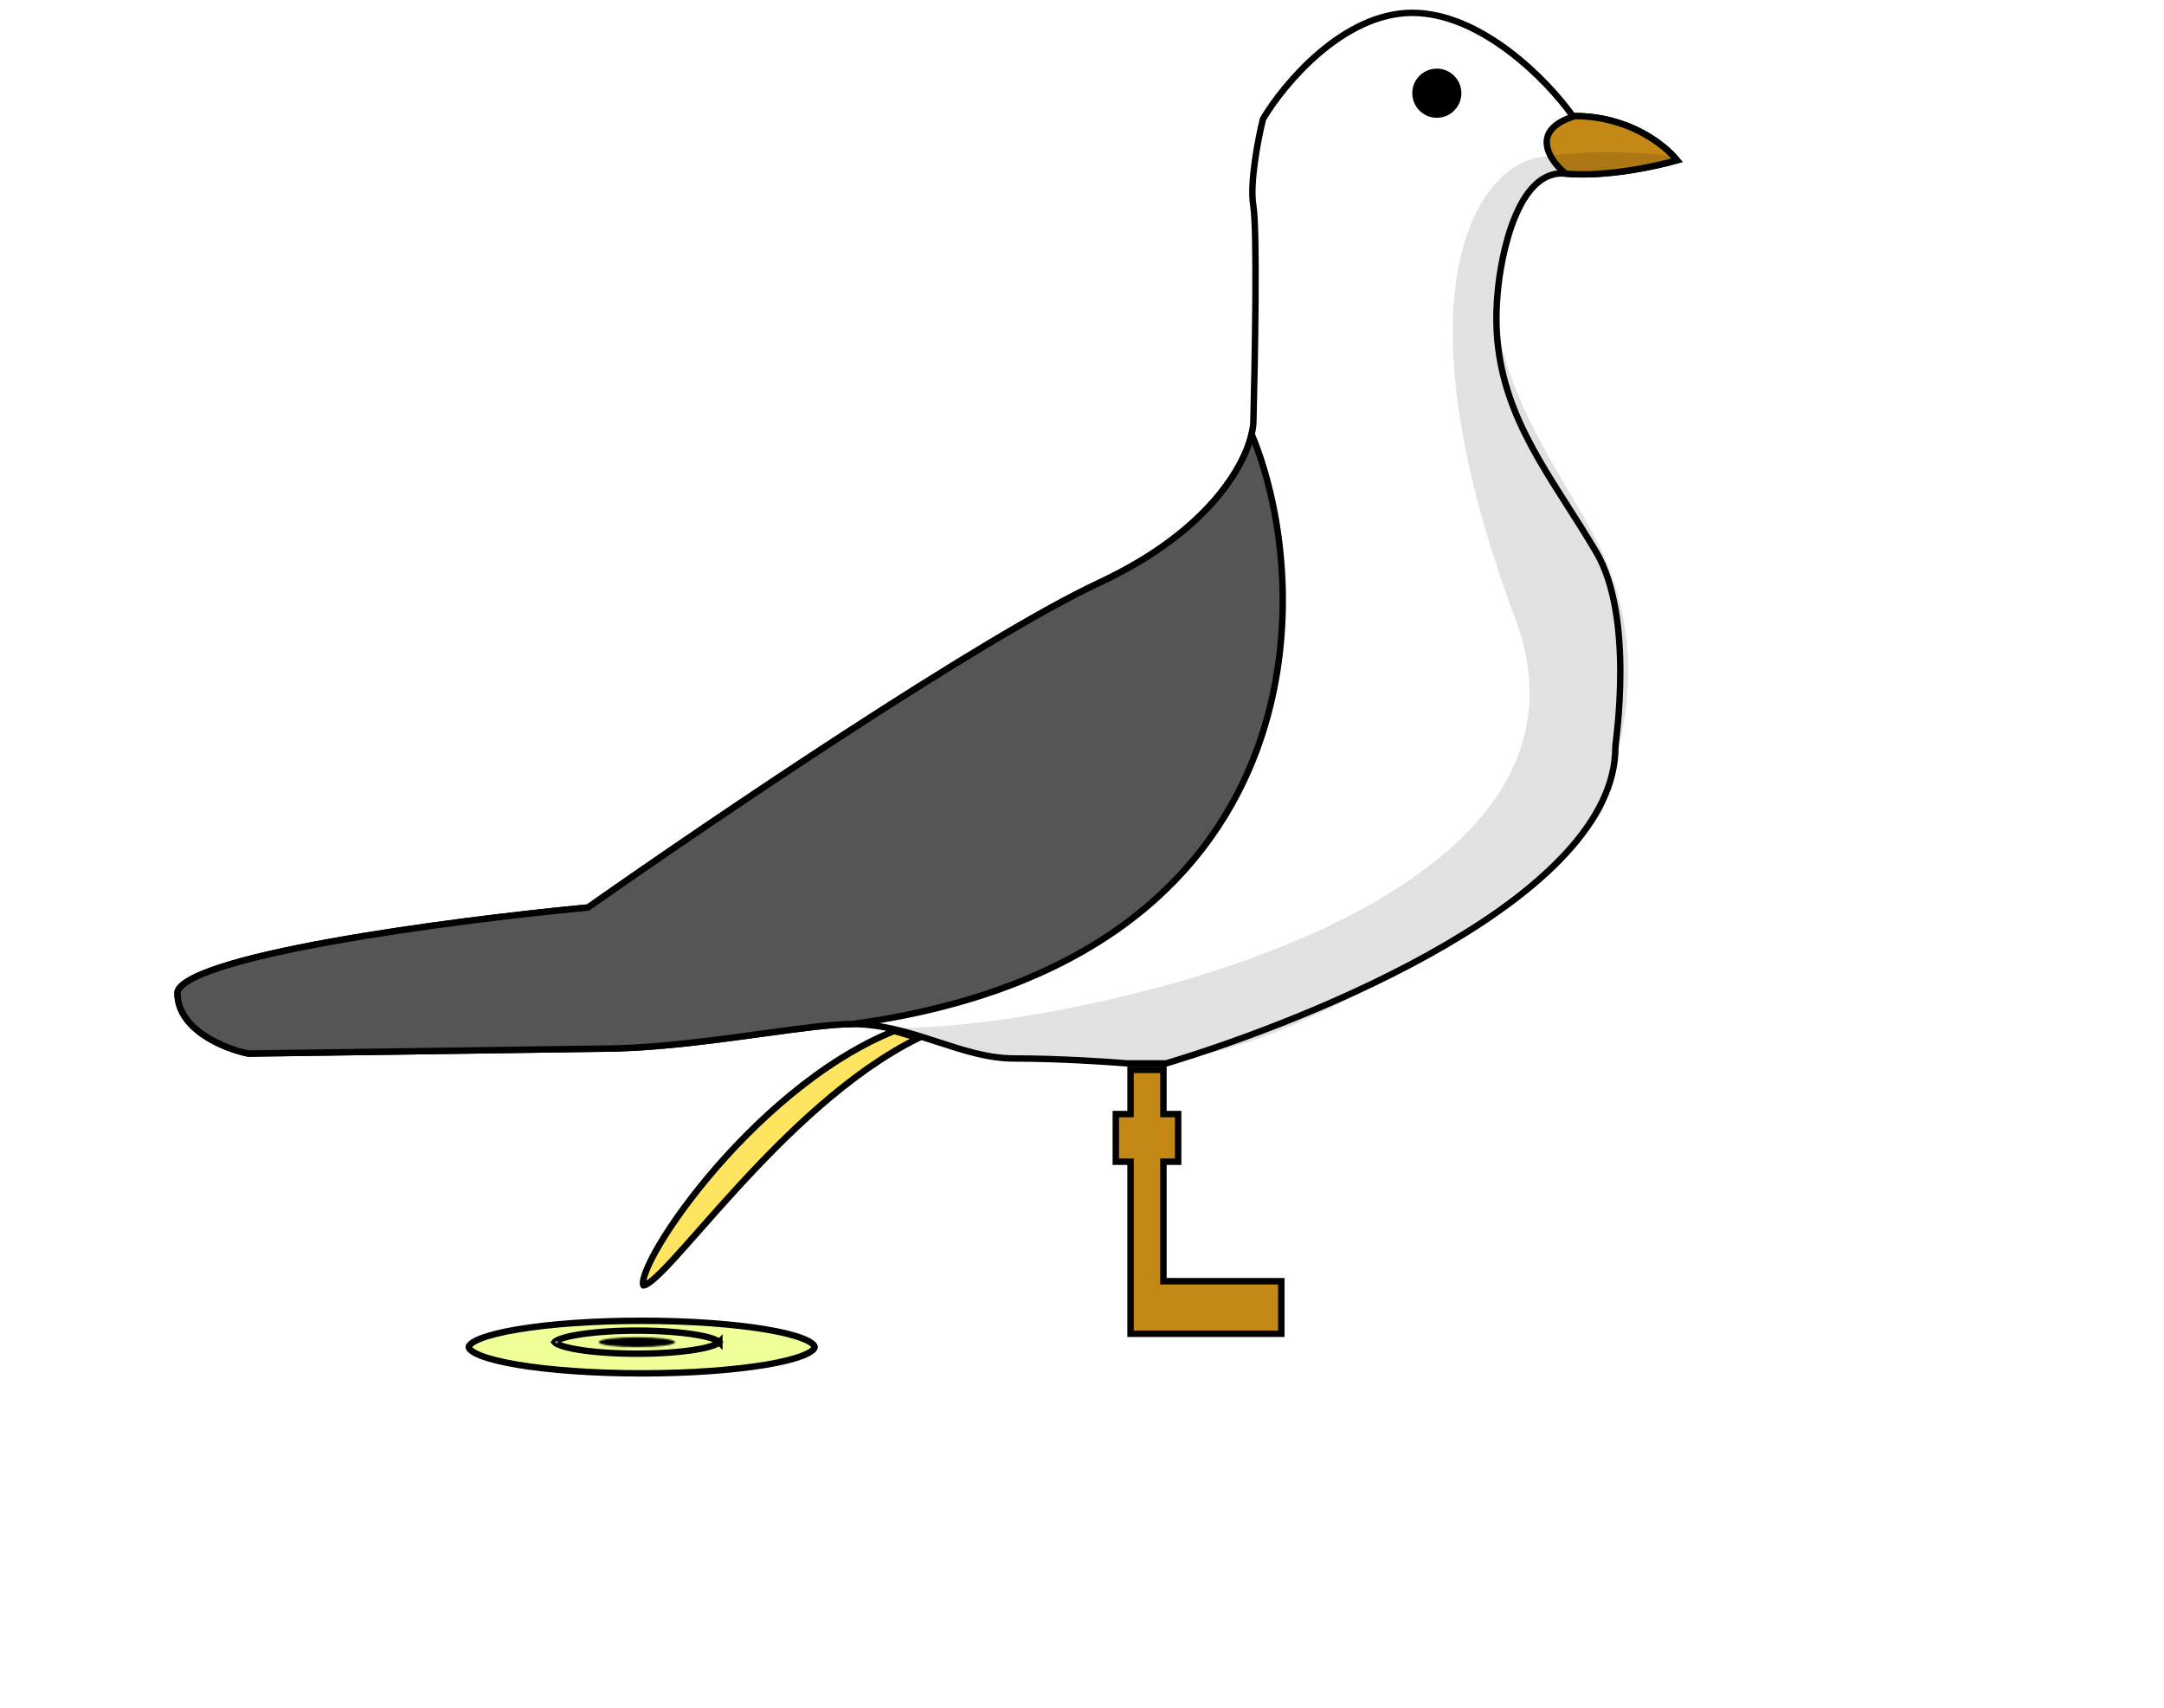 ﻿<svg width="1348" height="1064" viewBox="0 0 1348 1064" fill="none" xmlns="http://www.w3.org/2000/svg">
    <g filter="url(#filter0_d)">
        <g filter="url(#filter1_d)">
            <path d="M399.778 795.589C399.775 795.587 399.771 795.584 399.761 795.573C399.751 795.56 399.725 795.527 399.694 795.457C399.627 795.309 399.547 795.029 399.523 794.558C399.474 793.599 399.674 792.178 400.224 790.266C401.317 786.468 403.633 781.255 407.103 774.964C414.024 762.412 425.344 745.906 439.924 728.45C468.975 693.67 510.721 655.415 556 637.115L571.081 641.564C528.002 662.803 488.06 702.292 457.301 735.923C449.318 744.652 441.94 753.002 435.279 760.549L434.582 761.339C428.198 768.573 422.497 775.033 417.553 780.371C412.414 785.92 408.169 790.172 404.879 792.801C403.224 794.124 401.92 794.946 400.946 795.343C400.466 795.538 400.145 795.598 399.955 795.605C399.865 795.608 399.816 795.599 399.796 795.595C399.786 795.592 399.781 795.59 399.78 795.59L399.778 795.589Z" fill="#FFE55F" stroke="black" stroke-width="4"/>
            <path d="M506.45 834.033C506.45 834.432 506.211 835.16 504.954 836.188C503.721 837.197 501.781 838.26 499.091 839.325C493.731 841.447 485.857 843.399 475.982 845.052C456.265 848.354 428.949 850.406 398.725 850.406C368.501 850.406 341.185 848.354 321.468 845.052C311.593 843.399 303.719 841.447 298.359 839.325C295.669 838.26 293.729 837.197 292.496 836.188C291.239 835.16 291 834.432 291 834.033C291 833.635 291.239 832.907 292.496 831.879C293.729 830.87 295.669 829.806 298.359 828.742C303.719 826.62 311.593 824.668 321.468 823.015C341.185 819.713 368.501 817.661 398.725 817.661C428.949 817.661 456.265 819.713 475.982 823.015C485.857 824.668 493.731 826.62 499.091 828.742C501.781 829.806 503.721 830.87 504.954 831.879C506.211 832.907 506.45 833.635 506.45 834.033Z" fill="#F1FF98" stroke="black" stroke-width="4"/>
            <path d="M447.154 830.867C447.154 830.867 447.153 830.87 447.151 830.876C447.152 830.87 447.154 830.867 447.154 830.867ZM446.767 830.651C446.937 830.793 447.034 830.9 447.089 830.972C447.034 831.043 446.937 831.15 446.767 831.292C446.285 831.698 445.452 832.181 444.191 832.695C441.685 833.714 437.94 834.674 433.165 835.496C423.648 837.134 410.422 838.158 395.76 838.158C381.097 838.158 367.871 837.134 358.354 835.496C353.579 834.674 349.834 833.714 347.328 832.695C346.067 832.181 345.234 831.698 344.752 831.292C344.582 831.15 344.485 831.043 344.43 830.972C344.485 830.9 344.582 830.793 344.752 830.651C345.234 830.245 346.067 829.762 347.328 829.248C349.834 828.229 353.579 827.269 358.354 826.447C367.871 824.809 381.097 823.785 395.76 823.785C410.422 823.785 423.648 824.809 433.165 826.447C437.94 827.269 441.685 828.229 444.191 829.248C445.452 829.762 446.285 830.245 446.767 830.651ZM344.365 830.867C344.365 830.867 344.367 830.87 344.368 830.876C344.366 830.87 344.365 830.867 344.365 830.867ZM344.365 831.076C344.365 831.076 344.366 831.073 344.368 831.067C344.367 831.073 344.365 831.076 344.365 831.076ZM447.151 831.067C447.153 831.073 447.154 831.076 447.154 831.076C447.154 831.076 447.152 831.073 447.151 831.067Z" stroke="black" stroke-width="4"/>
            <mask id="path-4-inside-1" fill="white">
                <ellipse cx="395.76" cy="830.972" rx="23.724" ry="3.062"/>
            </mask>
            <path d="M415.484 830.972C415.484 829.963 415.895 829.221 416.218 828.811C416.516 828.432 416.8 828.248 416.868 828.205C416.995 828.125 416.923 828.194 416.452 828.338C415.569 828.607 414.09 828.903 412.023 829.17C407.947 829.696 402.195 830.034 395.76 830.034V838.034C402.427 838.034 408.537 837.686 413.047 837.104C415.274 836.816 417.269 836.453 418.787 835.989C419.517 835.767 420.377 835.451 421.136 834.972C421.656 834.644 423.484 833.397 423.484 830.972H415.484ZM395.76 830.034C389.324 830.034 383.572 829.696 379.496 829.17C377.429 828.903 375.95 828.607 375.067 828.338C374.596 828.194 374.524 828.125 374.651 828.205C374.719 828.248 375.003 828.432 375.301 828.811C375.624 829.221 376.035 829.963 376.035 830.972H368.035C368.035 833.397 369.863 834.644 370.383 834.972C371.142 835.451 372.002 835.767 372.732 835.989C374.25 836.453 376.245 836.816 378.472 837.104C382.982 837.686 389.092 838.034 395.76 838.034V830.034ZM376.035 830.972C376.035 831.98 375.624 832.722 375.301 833.132C375.003 833.511 374.719 833.695 374.651 833.738C374.524 833.818 374.596 833.749 375.067 833.606C375.95 833.336 377.429 833.04 379.496 832.773C383.572 832.247 389.324 831.91 395.76 831.91V823.91C389.092 823.91 382.982 824.257 378.472 824.839C376.245 825.127 374.25 825.491 372.732 825.954C372.002 826.177 371.142 826.492 370.383 826.971C369.863 827.299 368.035 828.546 368.035 830.972H376.035ZM395.76 831.91C402.195 831.91 407.947 832.247 412.023 832.773C414.09 833.04 415.569 833.336 416.452 833.606C416.923 833.749 416.995 833.818 416.868 833.738C416.8 833.695 416.516 833.511 416.218 833.132C415.895 832.722 415.484 831.98 415.484 830.972H423.484C423.484 828.546 421.656 827.299 421.136 826.971C420.377 826.492 419.517 826.177 418.787 825.954C417.269 825.491 415.274 825.127 413.047 824.839C408.537 824.257 402.427 823.91 395.76 823.91V831.91Z" fill="black" mask="url(#path-4-inside-1)"/>
            <path d="M978.088 66.465L978.686 67.303H979.716C1013.12 67.303 1035.23 84.554 1043.69 94.829C1029.1 98.98 998.627 105.379 973.776 103.118C966.321 102.44 960.043 105.459 954.898 110.549C949.796 115.598 945.731 122.745 942.519 130.611C936.092 146.351 932.851 165.549 931.82 178.428C926.783 233.904 950.537 271.109 975.916 310.859C981.732 319.969 987.633 329.212 993.292 338.839C1005.24 359.17 1008.32 388.557 1008.32 413.535C1008.32 425.973 1007.56 437.22 1006.8 445.553C1006.42 449.718 1006.03 453.154 1005.75 455.647C1005.69 456.159 1005.63 456.634 1005.58 457.069C1005.51 457.687 1005.45 458.223 1005.4 458.664C1005.32 459.35 1005.26 459.976 1005.26 460.309C1005.26 483.346 993.745 505.467 974.703 526.226C955.67 546.977 929.272 566.189 899.906 583.361C841.302 617.631 771.247 643.568 725.426 657.343H701.322C688.994 656.317 657.799 654.281 630.854 654.281C614.712 654.281 599.245 649.24 583.067 643.968L582.128 643.662C565.711 638.313 548.591 632.846 529.868 632.846C517.319 632.846 497.221 635.598 474.211 638.749C469.965 639.33 465.621 639.925 461.206 640.519C432.741 644.347 401.19 648.156 373.799 648.156H373.785L373.771 648.157L153.651 651.216C146.193 649.696 135.105 645.962 125.901 639.699C116.602 633.373 109.562 624.717 109.562 613.412C109.562 612.497 109.956 611.415 111.036 610.135C112.123 608.848 113.81 607.477 116.138 606.05C120.793 603.198 127.647 600.337 136.298 597.515C153.571 591.88 177.563 586.541 204.314 581.697C257.793 572.014 321.996 564.365 364.808 560.286L365.335 560.235L365.768 559.931C441.302 506.82 610.474 392.215 683.724 358.011C757.587 323.52 778.666 277.671 779.74 258.324L779.742 258.295L779.743 258.266C780.253 238.864 780.865 208.842 781.044 181.828C781.133 168.322 781.114 155.557 780.919 145.243C780.725 134.991 780.357 127.001 779.716 123.154C778.546 116.13 779.267 105.676 780.719 95.282C782.139 85.109 784.223 75.223 785.734 69.132C792.307 58.07 804.802 41.555 821.038 27.787C837.417 13.898 857.37 3 878.729 3C900.139 3 921.138 13.433 938.808 26.712C956.451 39.972 970.542 55.895 978.088 66.465Z" fill="#D3BF54"/>
            <path d="M978.088 66.465L978.686 67.303H979.716C1013.12 67.303 1035.23 84.554 1043.69 94.829C1029.1 98.98 998.627 105.379 973.776 103.118C966.321 102.44 960.043 105.459 954.898 110.549C949.796 115.598 945.731 122.745 942.519 130.611C936.092 146.351 932.851 165.549 931.82 178.428C926.783 233.904 950.537 271.109 975.916 310.859C981.732 319.969 987.633 329.212 993.292 338.839C1005.24 359.17 1008.32 388.557 1008.32 413.535C1008.32 425.973 1007.56 437.22 1006.8 445.553C1006.42 449.718 1006.03 453.154 1005.75 455.647C1005.69 456.159 1005.63 456.634 1005.58 457.069C1005.51 457.687 1005.45 458.223 1005.4 458.664C1005.32 459.35 1005.26 459.976 1005.26 460.309C1005.26 483.346 993.745 505.467 974.703 526.226C955.67 546.977 929.272 566.189 899.906 583.361C841.302 617.631 771.247 643.568 725.426 657.343H701.322C688.994 656.317 657.799 654.281 630.854 654.281C614.712 654.281 599.245 649.24 583.067 643.968L582.128 643.662C565.711 638.313 548.591 632.846 529.868 632.846C517.319 632.846 497.221 635.598 474.211 638.749C469.965 639.33 465.621 639.925 461.206 640.519C432.741 644.347 401.19 648.156 373.799 648.156H373.785L373.771 648.157L153.651 651.216C146.193 649.696 135.105 645.962 125.901 639.699C116.602 633.373 109.562 624.717 109.562 613.412C109.562 612.497 109.956 611.415 111.036 610.135C112.123 608.848 113.81 607.477 116.138 606.05C120.793 603.198 127.647 600.337 136.298 597.515C153.571 591.88 177.563 586.541 204.314 581.697C257.793 572.014 321.996 564.365 364.808 560.286L365.335 560.235L365.768 559.931C441.302 506.82 610.474 392.215 683.724 358.011C757.587 323.52 778.666 277.671 779.74 258.324L779.742 258.295L779.743 258.266C780.253 238.864 780.865 208.842 781.044 181.828C781.133 168.322 781.114 155.557 780.919 145.243C780.725 134.991 780.357 127.001 779.716 123.154C778.546 116.13 779.267 105.676 780.719 95.282C782.139 85.109 784.223 75.223 785.734 69.132C792.307 58.07 804.802 41.555 821.038 27.787C837.417 13.898 857.37 3 878.729 3C900.139 3 921.138 13.433 938.808 26.712C956.451 39.972 970.542 55.895 978.088 66.465Z" fill="white"/>
            <path d="M978.088 66.465L978.686 67.303H979.716C1013.12 67.303 1035.23 84.554 1043.69 94.829C1029.1 98.98 998.627 105.379 973.776 103.118C966.321 102.44 960.043 105.459 954.898 110.549C949.796 115.598 945.731 122.745 942.519 130.611C936.092 146.351 932.851 165.549 931.82 178.428C926.783 233.904 950.537 271.109 975.916 310.859C981.732 319.969 987.633 329.212 993.292 338.839C1005.24 359.17 1008.32 388.557 1008.32 413.535C1008.32 425.973 1007.56 437.22 1006.8 445.553C1006.42 449.718 1006.03 453.154 1005.75 455.647C1005.69 456.159 1005.63 456.634 1005.58 457.069C1005.51 457.687 1005.45 458.223 1005.4 458.664C1005.32 459.35 1005.26 459.976 1005.26 460.309C1005.26 483.346 993.745 505.467 974.703 526.226C955.67 546.977 929.272 566.189 899.906 583.361C841.302 617.631 771.247 643.568 725.426 657.343H701.322C688.994 656.317 657.799 654.281 630.854 654.281C614.712 654.281 599.245 649.24 583.067 643.968L582.128 643.662C565.711 638.313 548.591 632.846 529.868 632.846C517.319 632.846 497.221 635.598 474.211 638.749C469.965 639.33 465.621 639.925 461.206 640.519C432.741 644.347 401.19 648.156 373.799 648.156H373.785L373.771 648.157L153.651 651.216C146.193 649.696 135.105 645.962 125.901 639.699C116.602 633.373 109.562 624.717 109.562 613.412C109.562 612.497 109.956 611.415 111.036 610.135C112.123 608.848 113.81 607.477 116.138 606.05C120.793 603.198 127.647 600.337 136.298 597.515C153.571 591.88 177.563 586.541 204.314 581.697C257.793 572.014 321.996 564.365 364.808 560.286L365.335 560.235L365.768 559.931C441.302 506.82 610.474 392.215 683.724 358.011C757.587 323.52 778.666 277.671 779.74 258.324L779.742 258.295L779.743 258.266C780.253 238.864 780.865 208.842 781.044 181.828C781.133 168.322 781.114 155.557 780.919 145.243C780.725 134.991 780.357 127.001 779.716 123.154C778.546 116.13 779.267 105.676 780.719 95.282C782.139 85.109 784.223 75.223 785.734 69.132C792.307 58.07 804.802 41.555 821.038 27.787C837.417 13.898 857.37 3 878.729 3C900.139 3 921.138 13.433 938.808 26.712C956.451 39.972 970.542 55.895 978.088 66.465Z" stroke="black" stroke-width="4"/>
            <path d="M701.239 688.901H703.239V686.901V661.343H723.72V686.901V688.901H725.72H732.901V718.584H725.72H723.72V720.584V791.011V793.011H725.72H797.165V825.756H703.239V720.584V718.584H701.239H694.058V688.901H701.239ZM980.01 67.304C1013.25 67.405 1035.26 84.584 1043.69 94.828C1029.21 98.948 999.093 105.281 974.348 103.169C968.602 98.709 963.247 91.691 962.579 85.008C962.248 81.687 963.061 78.413 965.644 75.411C968.24 72.395 972.738 69.525 980.01 67.304Z" fill="#C48815" stroke="black" stroke-width="4"/>
            <path d="M683.724 358.011C749.713 327.197 773.572 287.317 778.675 265.369C799.427 315.483 808.83 395.417 779.463 468.411C748.91 544.354 676.248 613.133 529.733 632.846C517.175 632.866 497.139 635.609 474.21 638.749C469.965 639.33 465.621 639.925 461.206 640.519C432.741 644.347 401.19 648.156 373.799 648.156H373.785L373.771 648.156L153.651 651.216C146.193 649.696 135.105 645.962 125.901 639.699C116.602 633.372 109.562 624.717 109.562 613.412C109.562 612.497 109.956 611.415 111.036 610.135C112.123 608.848 113.81 607.477 116.138 606.05C120.793 603.198 127.647 600.337 136.298 597.515C153.571 591.88 177.563 586.541 204.314 581.697C257.793 572.014 321.996 564.365 364.808 560.285L365.335 560.235L365.768 559.931C441.302 506.82 610.474 392.215 683.724 358.011Z" fill="#565455" stroke="black" stroke-width="4"/>
            <path d="M907.331 53.055C907.331 60.407 901.375 66.365 894.03 66.365C886.686 66.365 880.729 60.407 880.729 53.055C880.729 45.703 886.686 39.745 894.03 39.745C901.375 39.745 907.331 45.703 907.331 53.055Z" fill="black" stroke="black" stroke-width="4"/>
            <path d="M958.294 92.861C918.512 98.985 867.101 177.374 942.993 380.694C1013.86 570.542 636.975 640.969 548.229 634.845C569.65 644.031 636.217 661.188 719.6 656.28C823.646 650.156 991.956 524.612 998.077 497.053C1004.61 467.614 1028.68 411.316 998.077 340.888C981.661 303.108 918.512 224.53 933.813 166.35C943.446 129.722 949.114 105.109 970.535 102.047C973.595 101.61 967.475 98.986 958.294 92.861Z" fill="black" fill-opacity="0.12"/>
            <path d="M958.294 92.861C967.475 98.986 973.595 101.61 970.535 102.047C995.016 104.496 1040.92 98.986 1043.98 92.862C1043.98 92.862 1025.62 89.799 1001.14 89.799C976.655 89.799 958.294 92.861 958.294 92.861Z" fill="black" fill-opacity="0.12"/>
        </g>
    </g>
    <defs>
        <filter id="filter0_d" x="106.562" y="0" width="943.477" height="855.406" filterUnits="userSpaceOnUse" color-interpolation-filters="sRGB">
            <feFlood flood-opacity="0" result="BackgroundImageFix"/>
            <feColorMatrix in="SourceAlpha" type="matrix" values="0 0 0 0 0 0 0 0 0 0 0 0 0 0 0 0 0 0 127 0"/>
            <feOffset dx="1" dy="1"/>
            <feGaussianBlur stdDeviation="1"/>
            <feColorMatrix type="matrix" values="0 0 0 0 0 0 0 0 0 0 0 0 0 0 0 0 0 0 0.1 0"/>
            <feBlend mode="normal" in2="BackgroundImageFix" result="effect1_dropShadow"/>
            <feBlend mode="normal" in="SourceGraphic" in2="effect1_dropShadow" result="shape"/>
        </filter>
        <filter id="filter1_d" x="103.562" y="1" width="947.477" height="859.406" filterUnits="userSpaceOnUse" color-interpolation-filters="sRGB">
            <feFlood flood-opacity="0" result="BackgroundImageFix"/>
            <feColorMatrix in="SourceAlpha" type="matrix" values="0 0 0 0 0 0 0 0 0 0 0 0 0 0 0 0 0 0 127 0"/>
            <feOffset dy="4"/>
            <feGaussianBlur stdDeviation="2"/>
            <feColorMatrix type="matrix" values="0 0 0 0 0 0 0 0 0 0 0 0 0 0 0 0 0 0 0.25 0"/>
            <feBlend mode="normal" in2="BackgroundImageFix" result="effect1_dropShadow"/>
            <feBlend mode="normal" in="SourceGraphic" in2="effect1_dropShadow" result="shape"/>
        </filter>
    </defs>
</svg>
